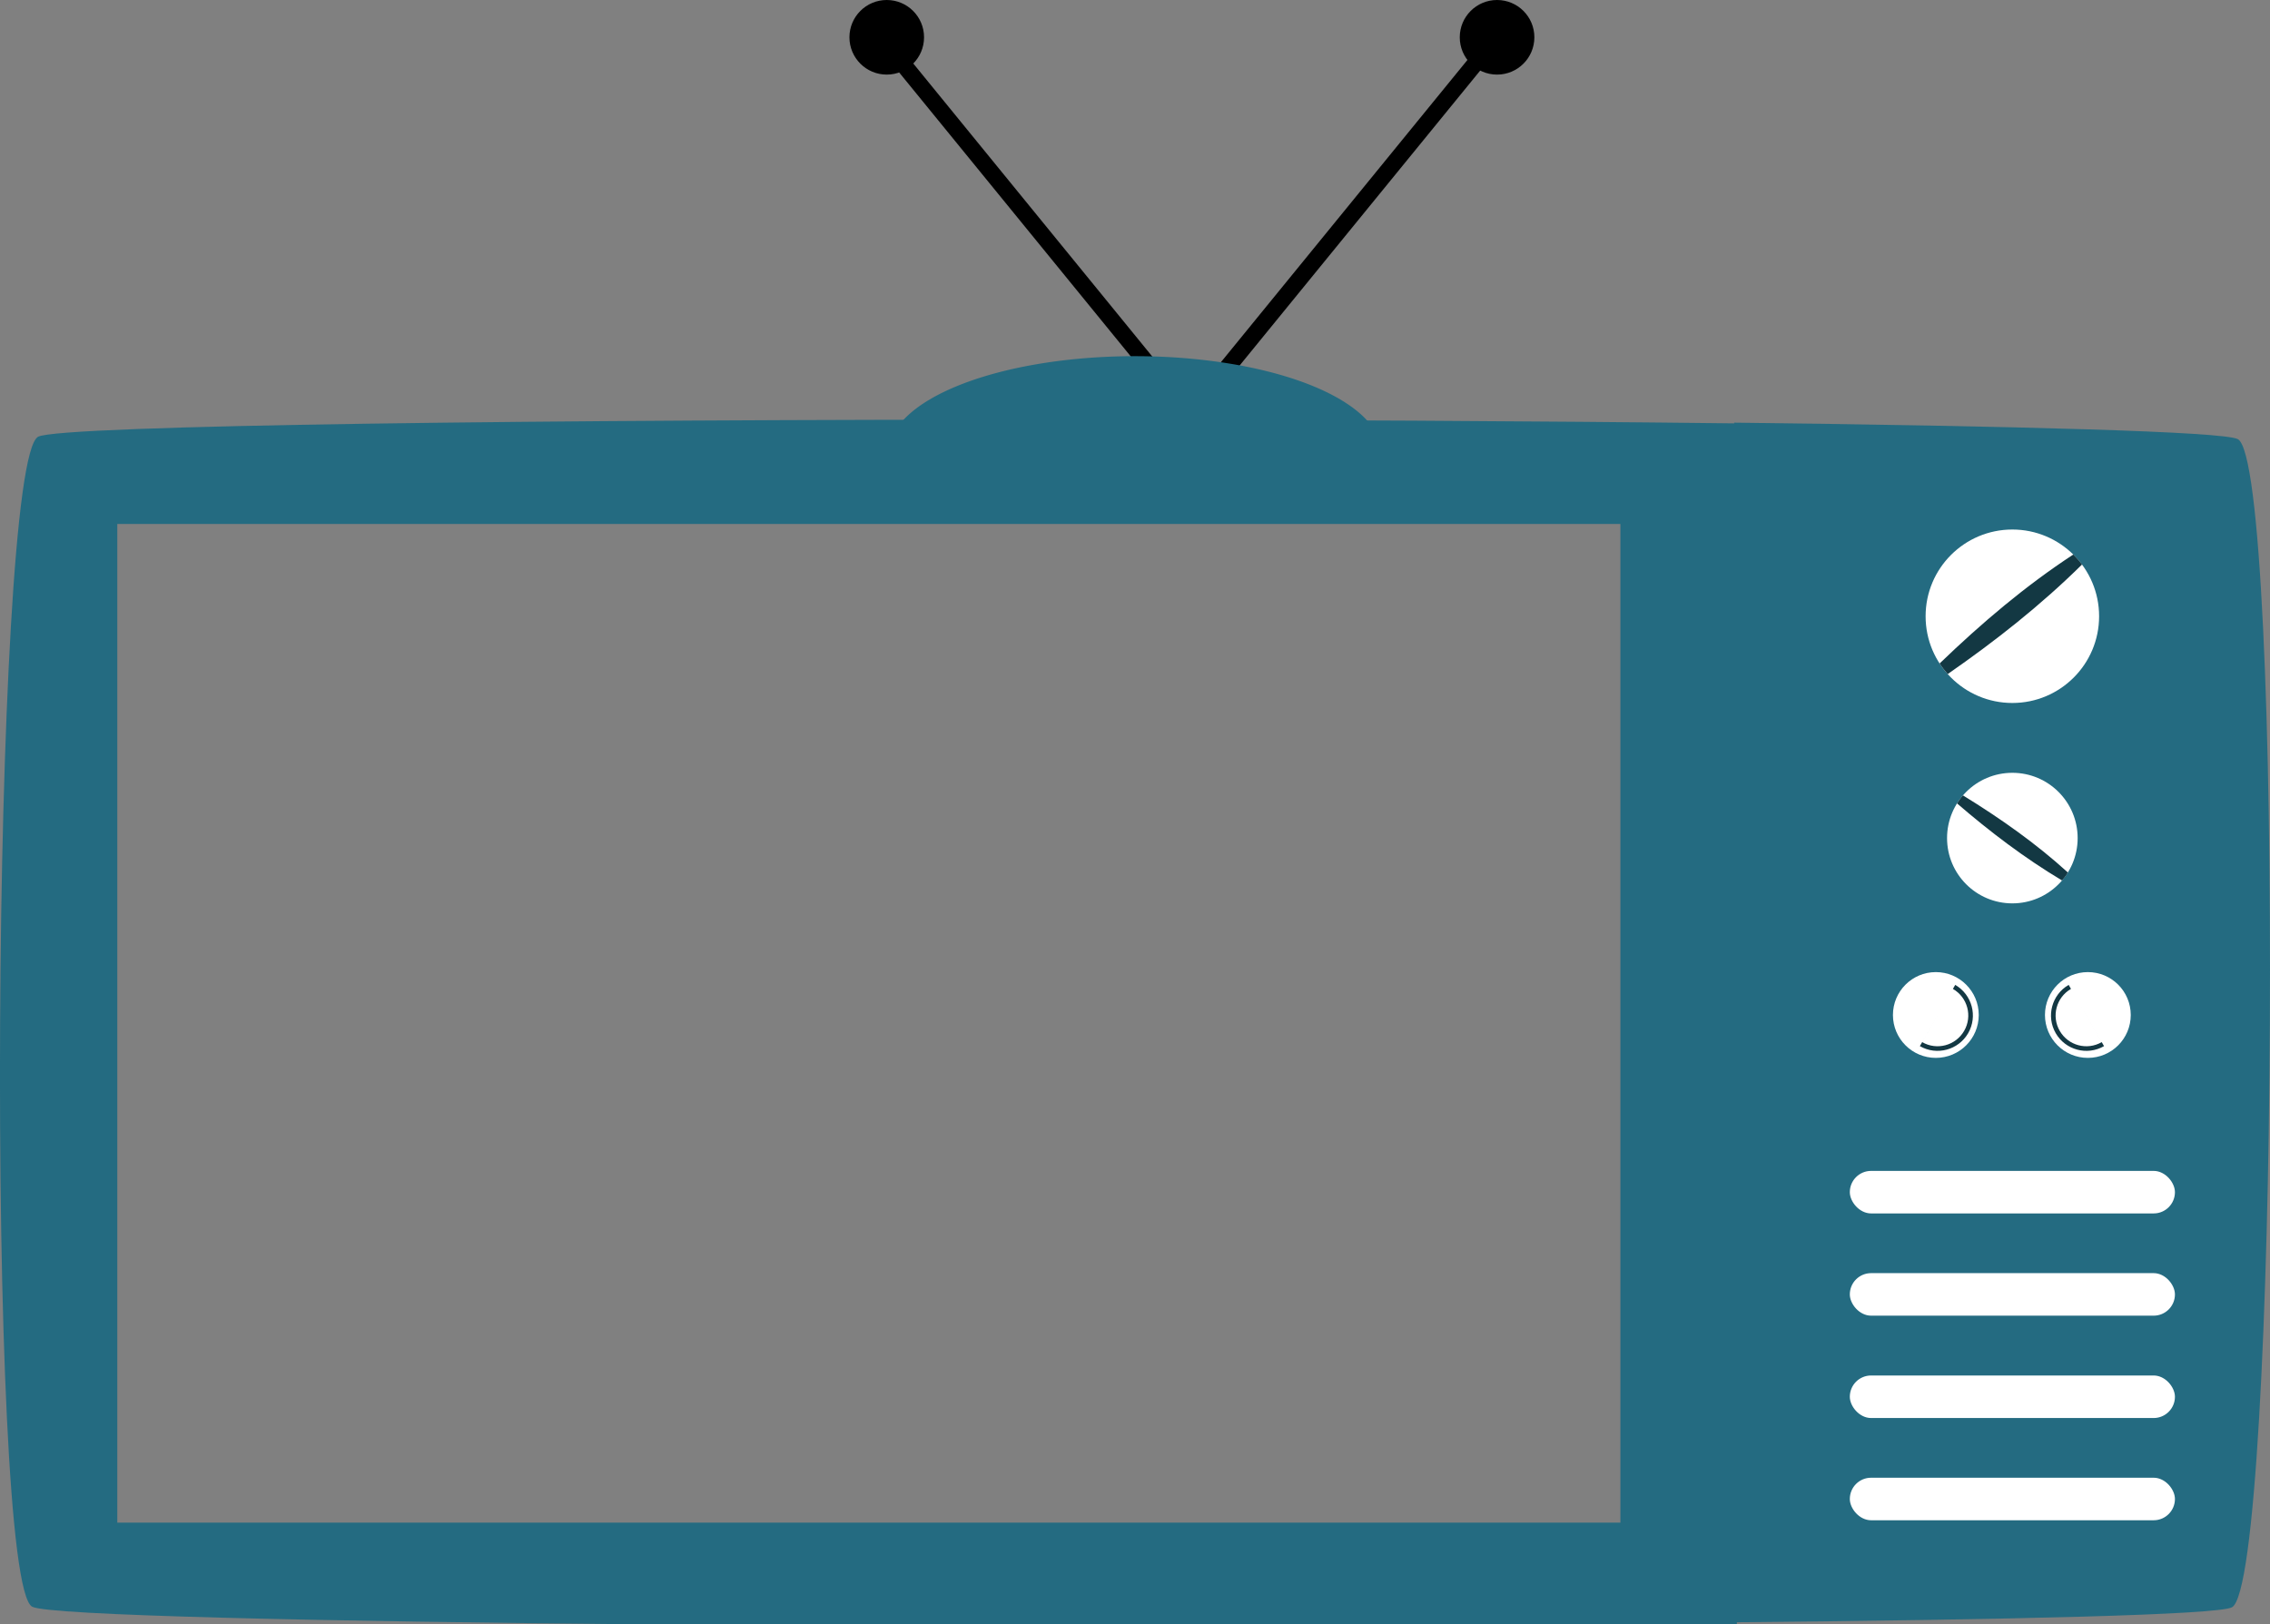 <svg width="200mm" height="143.16mm" version="1.1" viewBox="0 0 200 143.16" xmlns="http://www.w3.org/2000/svg">
 <rect x="0" y="0" width="200" height="143.16" fill="#808080" stroke="none"/>
 <g transform="translate(-5.17 -87.071)">
  <path transform="matrix(.265 0 0 .265 5.17 87.071)" d="m39.002 174.25v332.12h499.74v-332.12h-499.74z" opacity="0" stroke-width="22.677" style="paint-order:stroke fill markers"/>
  <g>
   <path transform="matrix(.265 0 0 .265 5.17 87.071)" d="m354.3 139.56c-170.66-0.068-334.18 1.751-341.62 5.68-15.581 8.232-17.472 380.82-1.975 389.09 10.794 5.765 353.96 7.988 566.76 6.033v-399.56c-66.541-0.791-145.59-1.211-223.17-1.242zm-315.3 34.693h499.74v332.12h-499.74v-332.12z" fill="#246b81" style="paint-order:stroke fill markers"/>
   <path d="m157.96 124.32v105.72c24.53-0.225 42.603-0.658 43.854-1.319 4.122-2.178 4.623-100.76 0.522-102.95-1.254-0.67-19.562-1.157-44.376-1.452z" fill="#246b81" style="paint-order:stroke fill markers"/>
   <circle cx="182.47" cy="141.38" r="7.643" fill="#fff" style="paint-order:stroke fill markers"/>
   <path d="m187.84 135.94c-4.202 2.752-8.042 6-11.779 9.602 0.213 0.337 0.459 0.638 0.711 0.935 4.189-2.907 8.19-6.055 11.838-9.659 9e-3 -6e-3 -0.451-0.576-0.769-0.879z" color="#000000" fill="#133843" style="-inkscape-stroke:none"/>
   <circle cx="182.47" cy="160.93" r="5.753" fill="#fff" style="paint-order:stroke fill markers"/>
   <path d="m187.36 163.96c-2.794-2.543-5.914-4.747-9.241-6.793-0.206 0.217-0.36 0.458-0.523 0.706 2.906 2.505 5.941 4.811 9.251 6.791 7e-3 6e-3 0.362-0.415 0.513-0.704z" color="#000000" fill="#133843" style="-inkscape-stroke:none"/>
  </g>
  <g transform="matrix(.568 0 0 .568 -74.64 -386.22)" stroke-width="1.76">
   <circle cx="440.79" cy="990.74" r="6.655" fill="#fff" style="paint-order:stroke fill markers"/>
   <path d="m438.31 995.57c2.62 1.513 5.981 0.612 7.494-2.008 1.513-2.62 0.613-5.981-2.008-7.494m-0.359 0.622c2.284 1.319 3.064 4.229 1.745 6.514-1.319 2.284-4.229 3.064-6.514 1.745" color="#000000" fill="#133843" stroke-linecap="round" stroke-width="1.76" style="-inkscape-stroke:none;paint-order:stroke fill markers"/>
   <circle cx="464.37" cy="990.74" r="6.655" fill="#fff" style="paint-order:stroke fill markers"/>
   <path d="m466.88 995.57c-2.62 1.513-5.981 0.612-7.494-2.008-1.513-2.62-0.613-5.981 2.008-7.494m0.359 0.622c-2.284 1.319-3.064 4.229-1.745 6.514 1.319 2.284 4.229 3.064 6.514 1.745" color="#000000" fill="#133843" stroke-linecap="round" stroke-width="1.76" style="-inkscape-stroke:none;paint-order:stroke fill markers"/>
  </g>
  <g fill="#fff">
   <rect x="168.15" y="190.26" width="28.644" height="3.748" rx="1.874" ry="1.874" style="paint-order:stroke fill markers"/>
   <rect x="168.15" y="199.27" width="28.644" height="3.748" rx="1.874" ry="1.874" style="paint-order:stroke fill markers"/>
   <rect x="168.15" y="208.29" width="28.644" height="3.748" rx="1.874" ry="1.874" style="paint-order:stroke fill markers"/>
   <rect x="168.15" y="217.3" width="28.644" height="3.748" rx="1.874" ry="1.874" style="paint-order:stroke fill markers"/>
  </g>
  <g>
   <circle cx="137.07" cy="90.358" r="3.287" style="paint-order:stroke fill markers"/>
   <circle cx="83.297" cy="90.358" r="3.287" style="paint-order:stroke fill markers"/>
   <rect transform="matrix(-.953 -.304 .632 -.775 0 0)" x="-176.25" y="-91.185" width="1.571" height="43.211" rx=".785" ry=".785" style="paint-order:stroke fill markers"/>
   <rect transform="matrix(.953 -.304 -.632 -.775 0 0)" x="6.811" y="-162.9" width="1.571" height="43.211" rx=".785" ry=".785" style="paint-order:stroke fill markers"/>
  </g>
  <path d="m105.17 118.46a21.727 8.556 0 0 0-21.726 8.556h43.453a21.727 8.556 0 0 0-21.727-8.556z" fill="#246b81" stroke-linecap="round" stroke-width="3.065" style="paint-order:stroke fill markers"/>
 </g>
</svg>
